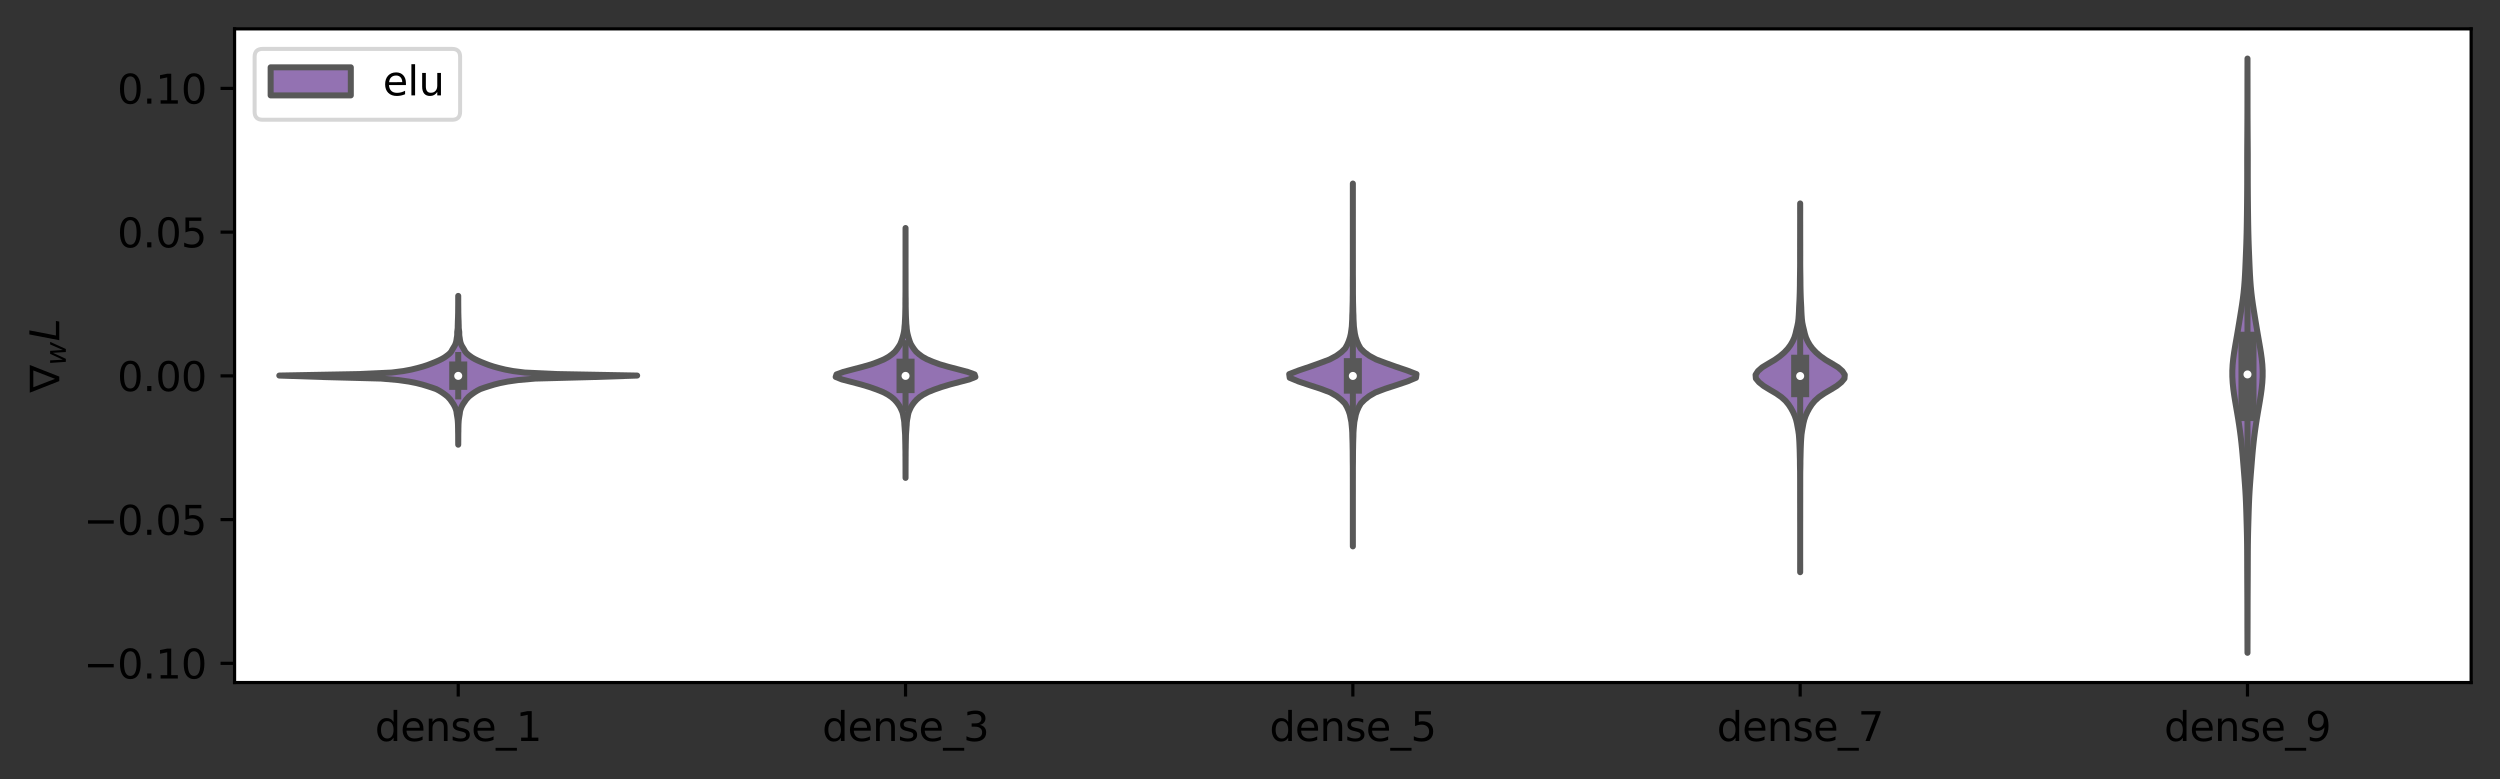 <?xml version="1.0" encoding="utf-8" standalone="no"?>
<!DOCTYPE svg PUBLIC "-//W3C//DTD SVG 1.1//EN"
  "http://www.w3.org/Graphics/SVG/1.1/DTD/svg11.dtd">
<svg xmlns:xlink="http://www.w3.org/1999/xlink" width="623.723pt" height="194.436pt" viewBox="0 0 623.723 194.436" xmlns="http://www.w3.org/2000/svg" version="1.1">
 <rect x="0" y="0" width="623.723" height="194.436" fill="#333333" stroke="none"/>
 <defs>
  <style type="text/css">*{stroke-linejoin: round; stroke-linecap: butt}</style>
 </defs>
 <g id="figure_1">
  <g id="patch_1">
   <path d="M -0 194.436 
L 623.723 194.436 
L 623.723 0 
L -0 0 
L -0 194.436 
z
" style="fill: none"/>
  </g>
  <g id="axes_1">
   <g id="patch_2">
    <path d="M 58.523 170.28 
L 616.523 170.28 
L 616.523 7.2 
L 58.523 7.2 
z
" style="fill: #ffffff"/>
   </g>
   <g id="PolyCollection_1">
    <defs>
     <path id="m2320437916" d="M 114.324 -83.49 
L 114.323 -83.49 
L 114.32 -83.865 
L 114.316 -84.24 
L 114.314 -84.615 
L 114.313 -84.99 
L 114.313 -85.365 
L 114.31 -85.74 
L 114.307 -86.115 
L 114.299 -86.49 
L 114.288 -86.865 
L 114.289 -87.24 
L 114.283 -87.615 
L 114.274 -87.99 
L 114.267 -88.365 
L 114.253 -88.74 
L 114.23 -89.114 
L 114.206 -89.489 
L 114.167 -89.864 
L 114.112 -90.239 
L 114.05 -90.614 
L 113.985 -90.989 
L 113.928 -91.364 
L 113.885 -91.739 
L 113.796 -92.114 
L 113.663 -92.489 
L 113.518 -92.864 
L 113.329 -93.239 
L 113.121 -93.614 
L 112.866 -93.989 
L 112.608 -94.364 
L 112.355 -94.739 
L 112.017 -95.114 
L 111.675 -95.489 
L 111.208 -95.864 
L 110.706 -96.239 
L 110.159 -96.614 
L 109.544 -96.989 
L 108.828 -97.364 
L 107.763 -97.739 
L 106.595 -98.114 
L 105.373 -98.489 
L 103.894 -98.864 
L 102.008 -99.239 
L 99.398 -99.613 
L 95.108 -99.988 
L 80.943 -100.363 
L 69.683 -100.738 
L 89.654 -101.113 
L 97.712 -101.488 
L 100.669 -101.863 
L 102.654 -102.238 
L 104.174 -102.613 
L 105.536 -102.988 
L 106.674 -103.363 
L 107.65 -103.738 
L 108.591 -104.113 
L 109.45 -104.488 
L 110.21 -104.863 
L 110.864 -105.238 
L 111.389 -105.613 
L 111.884 -105.988 
L 112.294 -106.363 
L 112.596 -106.738 
L 112.793 -107.113 
L 113.015 -107.488 
L 113.24 -107.863 
L 113.469 -108.238 
L 113.628 -108.613 
L 113.757 -108.988 
L 113.846 -109.363 
L 113.909 -109.738 
L 113.958 -110.112 
L 114.026 -110.487 
L 114.068 -110.862 
L 114.069 -111.237 
L 114.072 -111.612 
L 114.123 -111.987 
L 114.172 -112.362 
L 114.202 -112.737 
L 114.2 -113.112 
L 114.212 -113.487 
L 114.223 -113.862 
L 114.23 -114.237 
L 114.246 -114.612 
L 114.262 -114.987 
L 114.277 -115.362 
L 114.283 -115.737 
L 114.292 -116.112 
L 114.303 -116.487 
L 114.305 -116.862 
L 114.307 -117.237 
L 114.311 -117.612 
L 114.316 -117.987 
L 114.319 -118.362 
L 114.321 -118.737 
L 114.322 -119.112 
L 114.322 -119.487 
L 114.321 -119.862 
L 114.322 -120.236 
L 114.323 -120.611 
L 114.324 -120.611 
L 114.324 -120.611 
L 114.324 -120.236 
L 114.326 -119.862 
L 114.325 -119.487 
L 114.324 -119.112 
L 114.326 -118.737 
L 114.328 -118.362 
L 114.331 -117.987 
L 114.336 -117.612 
L 114.34 -117.237 
L 114.342 -116.862 
L 114.344 -116.487 
L 114.355 -116.112 
L 114.364 -115.737 
L 114.369 -115.362 
L 114.385 -114.987 
L 114.401 -114.612 
L 114.416 -114.237 
L 114.424 -113.862 
L 114.435 -113.487 
L 114.447 -113.112 
L 114.445 -112.737 
L 114.474 -112.362 
L 114.524 -111.987 
L 114.575 -111.612 
L 114.578 -111.237 
L 114.579 -110.862 
L 114.62 -110.487 
L 114.689 -110.112 
L 114.738 -109.738 
L 114.8 -109.363 
L 114.89 -108.988 
L 115.019 -108.613 
L 115.178 -108.238 
L 115.407 -107.863 
L 115.632 -107.488 
L 115.854 -107.113 
L 116.051 -106.738 
L 116.353 -106.363 
L 116.763 -105.988 
L 117.258 -105.613 
L 117.783 -105.238 
L 118.436 -104.863 
L 119.197 -104.488 
L 120.056 -104.113 
L 120.997 -103.738 
L 121.973 -103.363 
L 123.111 -102.988 
L 124.473 -102.613 
L 125.993 -102.238 
L 127.978 -101.863 
L 130.935 -101.488 
L 138.993 -101.113 
L 158.963 -100.738 
L 147.704 -100.363 
L 133.539 -99.988 
L 129.249 -99.613 
L 126.639 -99.239 
L 124.753 -98.864 
L 123.274 -98.489 
L 122.052 -98.114 
L 120.884 -97.739 
L 119.819 -97.364 
L 119.103 -96.989 
L 118.487 -96.614 
L 117.941 -96.239 
L 117.439 -95.864 
L 116.972 -95.489 
L 116.63 -95.114 
L 116.292 -94.739 
L 116.039 -94.364 
L 115.781 -93.989 
L 115.526 -93.614 
L 115.318 -93.239 
L 115.129 -92.864 
L 114.984 -92.489 
L 114.851 -92.114 
L 114.762 -91.739 
L 114.719 -91.364 
L 114.662 -90.989 
L 114.597 -90.614 
L 114.535 -90.239 
L 114.48 -89.864 
L 114.441 -89.489 
L 114.417 -89.114 
L 114.394 -88.74 
L 114.379 -88.365 
L 114.373 -87.99 
L 114.364 -87.615 
L 114.358 -87.24 
L 114.359 -86.865 
L 114.347 -86.49 
L 114.34 -86.115 
L 114.337 -85.74 
L 114.334 -85.365 
L 114.334 -84.99 
L 114.333 -84.615 
L 114.331 -84.24 
L 114.327 -83.865 
L 114.324 -83.49 
z
" style="stroke: #585858; stroke-width: 1.5"/>
    </defs>
    <g clip-path="url(#pa8e45c9fc3)">
     <use xlink:href="#m2320437916" x="0" y="194.436" style="fill: #9372b2; stroke: #585858; stroke-width: 1.5"/>
    </g>
   </g>
   <g id="PolyCollection_2">
    <defs>
     <path id="m3a3580b13e" d="M 225.924 -75.21 
L 225.923 -75.21 
L 225.921 -75.84 
L 225.919 -76.47 
L 225.919 -77.099 
L 225.919 -77.729 
L 225.915 -78.359 
L 225.912 -78.988 
L 225.909 -79.618 
L 225.908 -80.248 
L 225.899 -80.877 
L 225.902 -81.507 
L 225.892 -82.137 
L 225.877 -82.766 
L 225.872 -83.396 
L 225.858 -84.026 
L 225.843 -84.655 
L 225.829 -85.285 
L 225.818 -85.915 
L 225.78 -86.544 
L 225.733 -87.174 
L 225.693 -87.804 
L 225.642 -88.433 
L 225.611 -89.063 
L 225.531 -89.693 
L 225.406 -90.322 
L 225.306 -90.952 
L 225.151 -91.582 
L 224.881 -92.211 
L 224.584 -92.841 
L 224.196 -93.471 
L 223.726 -94.1 
L 223.157 -94.73 
L 222.433 -95.36 
L 221.504 -95.989 
L 220.301 -96.619 
L 218.733 -97.249 
L 216.944 -97.878 
L 214.851 -98.508 
L 212.466 -99.138 
L 210.054 -99.767 
L 208.49 -100.397 
L 208.703 -101.027 
L 210.43 -101.656 
L 212.817 -102.286 
L 215.23 -102.916 
L 217.404 -103.545 
L 219.108 -104.175 
L 220.601 -104.805 
L 221.726 -105.434 
L 222.577 -106.064 
L 223.295 -106.694 
L 223.788 -107.323 
L 224.217 -107.953 
L 224.604 -108.583 
L 224.857 -109.212 
L 225.068 -109.842 
L 225.254 -110.472 
L 225.414 -111.101 
L 225.546 -111.731 
L 225.624 -112.361 
L 225.671 -112.99 
L 225.74 -113.62 
L 225.768 -114.25 
L 225.803 -114.879 
L 225.831 -115.509 
L 225.849 -116.139 
L 225.862 -116.768 
L 225.876 -117.398 
L 225.89 -118.028 
L 225.886 -118.657 
L 225.893 -119.287 
L 225.893 -119.917 
L 225.905 -120.546 
L 225.908 -121.176 
L 225.913 -121.806 
L 225.916 -122.435 
L 225.916 -123.065 
L 225.915 -123.695 
L 225.916 -124.324 
L 225.917 -124.954 
L 225.918 -125.584 
L 225.918 -126.213 
L 225.92 -126.843 
L 225.922 -127.473 
L 225.922 -128.102 
L 225.922 -128.732 
L 225.923 -129.362 
L 225.923 -129.991 
L 225.92 -130.621 
L 225.92 -131.251 
L 225.921 -131.88 
L 225.922 -132.51 
L 225.922 -133.14 
L 225.923 -133.769 
L 225.923 -134.399 
L 225.922 -135.028 
L 225.922 -135.658 
L 225.923 -136.288 
L 225.922 -136.917 
L 225.923 -137.547 
L 225.924 -137.547 
L 225.924 -137.547 
L 225.924 -136.917 
L 225.924 -136.288 
L 225.925 -135.658 
L 225.924 -135.028 
L 225.924 -134.399 
L 225.924 -133.769 
L 225.925 -133.14 
L 225.925 -132.51 
L 225.926 -131.88 
L 225.926 -131.251 
L 225.927 -130.621 
L 225.924 -129.991 
L 225.924 -129.362 
L 225.925 -128.732 
L 225.924 -128.102 
L 225.925 -127.473 
L 225.927 -126.843 
L 225.929 -126.213 
L 225.929 -125.584 
L 225.93 -124.954 
L 225.931 -124.324 
L 225.932 -123.695 
L 225.931 -123.065 
L 225.931 -122.435 
L 225.934 -121.806 
L 225.939 -121.176 
L 225.942 -120.546 
L 225.954 -119.917 
L 225.954 -119.287 
L 225.96 -118.657 
L 225.957 -118.028 
L 225.971 -117.398 
L 225.985 -116.768 
L 225.998 -116.139 
L 226.016 -115.509 
L 226.044 -114.879 
L 226.079 -114.25 
L 226.107 -113.62 
L 226.176 -112.99 
L 226.223 -112.361 
L 226.301 -111.731 
L 226.433 -111.101 
L 226.593 -110.472 
L 226.779 -109.842 
L 226.99 -109.212 
L 227.243 -108.583 
L 227.63 -107.953 
L 228.059 -107.323 
L 228.552 -106.694 
L 229.27 -106.064 
L 230.121 -105.434 
L 231.245 -104.805 
L 232.739 -104.175 
L 234.443 -103.545 
L 236.617 -102.916 
L 239.029 -102.286 
L 241.417 -101.656 
L 243.144 -101.027 
L 243.357 -100.397 
L 241.792 -99.767 
L 239.381 -99.138 
L 236.996 -98.508 
L 234.903 -97.878 
L 233.114 -97.249 
L 231.546 -96.619 
L 230.342 -95.989 
L 229.414 -95.36 
L 228.69 -94.73 
L 228.121 -94.1 
L 227.651 -93.471 
L 227.262 -92.841 
L 226.966 -92.211 
L 226.696 -91.582 
L 226.541 -90.952 
L 226.441 -90.322 
L 226.315 -89.693 
L 226.236 -89.063 
L 226.205 -88.433 
L 226.154 -87.804 
L 226.114 -87.174 
L 226.067 -86.544 
L 226.028 -85.915 
L 226.018 -85.285 
L 226.004 -84.655 
L 225.989 -84.026 
L 225.975 -83.396 
L 225.97 -82.766 
L 225.955 -82.137 
L 225.945 -81.507 
L 225.948 -80.877 
L 225.939 -80.248 
L 225.938 -79.618 
L 225.935 -78.988 
L 225.932 -78.359 
L 225.928 -77.729 
L 225.928 -77.099 
L 225.927 -76.47 
L 225.925 -75.84 
L 225.924 -75.21 
z
" style="stroke: #585858; stroke-width: 1.5"/>
    </defs>
    <g clip-path="url(#pa8e45c9fc3)">
     <use xlink:href="#m3a3580b13e" x="0" y="194.436" style="fill: #9372b2; stroke: #585858; stroke-width: 1.5"/>
    </g>
   </g>
   <g id="PolyCollection_3">
    <defs>
     <path id="m13e705e00c" d="M 337.524 -58.123 
L 337.523 -58.123 
L 337.522 -59.038 
L 337.523 -59.952 
L 337.523 -60.866 
L 337.523 -61.781 
L 337.523 -62.695 
L 337.523 -63.609 
L 337.523 -64.524 
L 337.523 -65.438 
L 337.523 -66.352 
L 337.523 -67.266 
L 337.523 -68.181 
L 337.523 -69.095 
L 337.523 -70.009 
L 337.522 -70.924 
L 337.519 -71.838 
L 337.519 -72.752 
L 337.521 -73.667 
L 337.52 -74.581 
L 337.516 -75.495 
L 337.515 -76.41 
L 337.518 -77.324 
L 337.513 -78.238 
L 337.501 -79.153 
L 337.496 -80.067 
L 337.491 -80.981 
L 337.486 -81.895 
L 337.465 -82.81 
L 337.453 -83.724 
L 337.426 -84.638 
L 337.395 -85.553 
L 337.379 -86.467 
L 337.319 -87.381 
L 337.235 -88.296 
L 337.145 -89.21 
L 336.956 -90.124 
L 336.773 -91.039 
L 336.47 -91.953 
L 336.064 -92.867 
L 335.539 -93.781 
L 334.626 -94.696 
L 333.477 -95.61 
L 331.906 -96.524 
L 329.493 -97.439 
L 326.684 -98.353 
L 323.968 -99.267 
L 321.771 -100.182 
L 321.646 -101.096 
L 324.004 -102.01 
L 326.722 -102.925 
L 329.287 -103.839 
L 331.719 -104.753 
L 333.419 -105.667 
L 334.666 -106.582 
L 335.594 -107.496 
L 336.108 -108.41 
L 336.5 -109.325 
L 336.807 -110.239 
L 337.016 -111.153 
L 337.147 -112.068 
L 337.264 -112.982 
L 337.312 -113.896 
L 337.362 -114.811 
L 337.38 -115.725 
L 337.424 -116.639 
L 337.44 -117.553 
L 337.464 -118.468 
L 337.487 -119.382 
L 337.49 -120.296 
L 337.503 -121.211 
L 337.507 -122.125 
L 337.504 -123.039 
L 337.507 -123.954 
L 337.51 -124.868 
L 337.518 -125.782 
L 337.521 -126.697 
L 337.518 -127.611 
L 337.518 -128.525 
L 337.521 -129.439 
L 337.519 -130.354 
L 337.521 -131.268 
L 337.522 -132.182 
L 337.523 -133.097 
L 337.521 -134.011 
L 337.521 -134.925 
L 337.522 -135.84 
L 337.523 -136.754 
L 337.523 -137.668 
L 337.523 -138.583 
L 337.523 -139.497 
L 337.522 -140.411 
L 337.521 -141.325 
L 337.523 -142.24 
L 337.523 -143.154 
L 337.523 -144.068 
L 337.523 -144.983 
L 337.523 -145.897 
L 337.523 -146.811 
L 337.522 -147.726 
L 337.523 -148.64 
L 337.524 -148.64 
L 337.524 -148.64 
L 337.525 -147.726 
L 337.524 -146.811 
L 337.523 -145.897 
L 337.523 -144.983 
L 337.523 -144.068 
L 337.523 -143.154 
L 337.524 -142.24 
L 337.526 -141.325 
L 337.524 -140.411 
L 337.523 -139.497 
L 337.523 -138.583 
L 337.523 -137.668 
L 337.524 -136.754 
L 337.525 -135.84 
L 337.525 -134.925 
L 337.526 -134.011 
L 337.524 -133.097 
L 337.525 -132.182 
L 337.526 -131.268 
L 337.528 -130.354 
L 337.526 -129.439 
L 337.529 -128.525 
L 337.529 -127.611 
L 337.526 -126.697 
L 337.529 -125.782 
L 337.537 -124.868 
L 337.54 -123.954 
L 337.543 -123.039 
L 337.54 -122.125 
L 337.544 -121.211 
L 337.557 -120.296 
L 337.56 -119.382 
L 337.582 -118.468 
L 337.607 -117.553 
L 337.623 -116.639 
L 337.667 -115.725 
L 337.685 -114.811 
L 337.735 -113.896 
L 337.783 -112.982 
L 337.9 -112.068 
L 338.031 -111.153 
L 338.24 -110.239 
L 338.546 -109.325 
L 338.939 -108.41 
L 339.452 -107.496 
L 340.381 -106.582 
L 341.628 -105.667 
L 343.328 -104.753 
L 345.76 -103.839 
L 348.324 -102.925 
L 351.043 -102.01 
L 353.401 -101.096 
L 353.276 -100.182 
L 351.079 -99.267 
L 348.363 -98.353 
L 345.554 -97.439 
L 343.141 -96.524 
L 341.57 -95.61 
L 340.421 -94.696 
L 339.508 -93.781 
L 338.983 -92.867 
L 338.577 -91.953 
L 338.273 -91.039 
L 338.091 -90.124 
L 337.902 -89.21 
L 337.812 -88.296 
L 337.728 -87.381 
L 337.668 -86.467 
L 337.652 -85.553 
L 337.62 -84.638 
L 337.594 -83.724 
L 337.582 -82.81 
L 337.561 -81.895 
L 337.556 -80.981 
L 337.551 -80.067 
L 337.545 -79.153 
L 337.534 -78.238 
L 337.529 -77.324 
L 337.532 -76.41 
L 337.531 -75.495 
L 337.527 -74.581 
L 337.526 -73.667 
L 337.528 -72.752 
L 337.527 -71.838 
L 337.525 -70.924 
L 337.523 -70.009 
L 337.523 -69.095 
L 337.523 -68.181 
L 337.523 -67.266 
L 337.523 -66.352 
L 337.523 -65.438 
L 337.523 -64.524 
L 337.523 -63.609 
L 337.523 -62.695 
L 337.523 -61.781 
L 337.523 -60.866 
L 337.524 -59.952 
L 337.525 -59.038 
L 337.524 -58.123 
z
" style="stroke: #585858; stroke-width: 1.5"/>
    </defs>
    <g clip-path="url(#pa8e45c9fc3)">
     <use xlink:href="#m13e705e00c" x="0" y="194.436" style="fill: #9372b2; stroke: #585858; stroke-width: 1.5"/>
    </g>
   </g>
   <g id="PolyCollection_4">
    <defs>
     <path id="mee0ba439bd" d="M 449.124 -51.68 
L 449.123 -51.68 
L 449.12 -52.61 
L 449.12 -53.539 
L 449.123 -54.468 
L 449.123 -55.398 
L 449.123 -56.327 
L 449.123 -57.256 
L 449.123 -58.186 
L 449.123 -59.115 
L 449.123 -60.044 
L 449.123 -60.973 
L 449.123 -61.903 
L 449.123 -62.832 
L 449.122 -63.761 
L 449.119 -64.691 
L 449.117 -65.62 
L 449.118 -66.549 
L 449.118 -67.479 
L 449.116 -68.408 
L 449.113 -69.337 
L 449.113 -70.266 
L 449.112 -71.196 
L 449.114 -72.125 
L 449.111 -73.054 
L 449.111 -73.984 
L 449.111 -74.913 
L 449.107 -75.842 
L 449.103 -76.772 
L 449.081 -77.701 
L 449.065 -78.63 
L 449.063 -79.56 
L 449.037 -80.489 
L 449.017 -81.418 
L 448.994 -82.347 
L 448.958 -83.277 
L 448.919 -84.206 
L 448.86 -85.135 
L 448.789 -86.065 
L 448.656 -86.994 
L 448.484 -87.923 
L 448.314 -88.853 
L 448.089 -89.782 
L 447.767 -90.711 
L 447.348 -91.64 
L 446.845 -92.57 
L 446.241 -93.499 
L 445.479 -94.428 
L 444.448 -95.358 
L 443.11 -96.287 
L 441.522 -97.216 
L 440.002 -98.146 
L 438.849 -99.075 
L 438.074 -100.004 
L 437.994 -100.933 
L 438.6 -101.863 
L 439.655 -102.792 
L 441.19 -103.721 
L 442.767 -104.651 
L 444.078 -105.58 
L 445.164 -106.509 
L 446.038 -107.439 
L 446.725 -108.368 
L 447.258 -109.297 
L 447.676 -110.226 
L 447.961 -111.156 
L 448.175 -112.085 
L 448.404 -113.014 
L 448.595 -113.944 
L 448.704 -114.873 
L 448.771 -115.802 
L 448.82 -116.732 
L 448.853 -117.661 
L 448.901 -118.59 
L 448.95 -119.519 
L 448.987 -120.449 
L 449.016 -121.378 
L 449.037 -122.307 
L 449.055 -123.237 
L 449.061 -124.166 
L 449.069 -125.095 
L 449.084 -126.025 
L 449.096 -126.954 
L 449.108 -127.883 
L 449.113 -128.813 
L 449.111 -129.742 
L 449.108 -130.671 
L 449.109 -131.6 
L 449.112 -132.53 
L 449.11 -133.459 
L 449.113 -134.388 
L 449.116 -135.318 
L 449.117 -136.247 
L 449.118 -137.176 
L 449.117 -138.106 
L 449.12 -139.035 
L 449.122 -139.964 
L 449.121 -140.893 
L 449.118 -141.823 
L 449.12 -142.752 
L 449.123 -143.681 
L 449.124 -143.681 
L 449.124 -143.681 
L 449.127 -142.752 
L 449.129 -141.823 
L 449.126 -140.893 
L 449.125 -139.964 
L 449.127 -139.035 
L 449.13 -138.106 
L 449.129 -137.176 
L 449.129 -136.247 
L 449.131 -135.318 
L 449.134 -134.388 
L 449.137 -133.459 
L 449.135 -132.53 
L 449.138 -131.6 
L 449.139 -130.671 
L 449.136 -129.742 
L 449.134 -128.813 
L 449.139 -127.883 
L 449.151 -126.954 
L 449.163 -126.025 
L 449.178 -125.095 
L 449.186 -124.166 
L 449.192 -123.237 
L 449.21 -122.307 
L 449.231 -121.378 
L 449.26 -120.449 
L 449.297 -119.519 
L 449.346 -118.59 
L 449.394 -117.661 
L 449.427 -116.732 
L 449.476 -115.802 
L 449.543 -114.873 
L 449.652 -113.944 
L 449.843 -113.014 
L 450.072 -112.085 
L 450.286 -111.156 
L 450.571 -110.226 
L 450.989 -109.297 
L 451.522 -108.368 
L 452.209 -107.439 
L 453.083 -106.509 
L 454.169 -105.58 
L 455.48 -104.651 
L 457.057 -103.721 
L 458.591 -102.792 
L 459.647 -101.863 
L 460.253 -100.933 
L 460.173 -100.004 
L 459.398 -99.075 
L 458.245 -98.146 
L 456.724 -97.216 
L 455.137 -96.287 
L 453.798 -95.358 
L 452.768 -94.428 
L 452.005 -93.499 
L 451.402 -92.57 
L 450.899 -91.64 
L 450.48 -90.711 
L 450.157 -89.782 
L 449.933 -88.853 
L 449.762 -87.923 
L 449.591 -86.994 
L 449.458 -86.065 
L 449.387 -85.135 
L 449.328 -84.206 
L 449.288 -83.277 
L 449.253 -82.347 
L 449.23 -81.418 
L 449.21 -80.489 
L 449.184 -79.56 
L 449.181 -78.63 
L 449.166 -77.701 
L 449.144 -76.772 
L 449.14 -75.842 
L 449.136 -74.913 
L 449.136 -73.984 
L 449.136 -73.054 
L 449.133 -72.125 
L 449.135 -71.196 
L 449.134 -70.266 
L 449.134 -69.337 
L 449.131 -68.408 
L 449.129 -67.479 
L 449.129 -66.549 
L 449.13 -65.62 
L 449.128 -64.691 
L 449.125 -63.761 
L 449.124 -62.832 
L 449.123 -61.903 
L 449.123 -60.973 
L 449.123 -60.044 
L 449.123 -59.115 
L 449.123 -58.186 
L 449.123 -57.256 
L 449.123 -56.327 
L 449.123 -55.398 
L 449.124 -54.468 
L 449.127 -53.539 
L 449.127 -52.61 
L 449.124 -51.68 
z
" style="stroke: #585858; stroke-width: 1.5"/>
    </defs>
    <g clip-path="url(#pa8e45c9fc3)">
     <use xlink:href="#mee0ba439bd" x="0" y="194.436" style="fill: #9372b2; stroke: #585858; stroke-width: 1.5"/>
    </g>
   </g>
   <g id="PolyCollection_5">
    <defs>
     <path id="m3ae7a22941" d="M 560.726 -31.569 
L 560.721 -31.569 
L 560.718 -33.066 
L 560.714 -34.564 
L 560.709 -36.062 
L 560.704 -37.559 
L 560.7 -39.057 
L 560.698 -40.554 
L 560.697 -42.052 
L 560.694 -43.549 
L 560.689 -45.047 
L 560.682 -46.544 
L 560.673 -48.042 
L 560.666 -49.539 
L 560.659 -51.037 
L 560.653 -52.534 
L 560.649 -54.032 
L 560.644 -55.529 
L 560.637 -57.027 
L 560.625 -58.524 
L 560.604 -60.022 
L 560.574 -61.519 
L 560.536 -63.017 
L 560.493 -64.514 
L 560.449 -66.012 
L 560.402 -67.509 
L 560.348 -69.007 
L 560.28 -70.505 
L 560.196 -72.002 
L 560.094 -73.5 
L 559.981 -74.997 
L 559.863 -76.495 
L 559.743 -77.992 
L 559.623 -79.49 
L 559.497 -80.987 
L 559.36 -82.485 
L 559.206 -83.982 
L 559.033 -85.48 
L 558.839 -86.977 
L 558.624 -88.475 
L 558.39 -89.972 
L 558.139 -91.47 
L 557.88 -92.967 
L 557.624 -94.465 
L 557.386 -95.962 
L 557.182 -97.46 
L 557.03 -98.957 
L 556.946 -100.455 
L 556.941 -101.952 
L 557.018 -103.45 
L 557.169 -104.947 
L 557.376 -106.445 
L 557.62 -107.943 
L 557.879 -109.44 
L 558.141 -110.938 
L 558.395 -112.435 
L 558.643 -113.933 
L 558.888 -115.43 
L 559.13 -116.928 
L 559.363 -118.425 
L 559.574 -119.923 
L 559.754 -121.42 
L 559.901 -122.918 
L 560.016 -124.415 
L 560.106 -125.913 
L 560.18 -127.41 
L 560.245 -128.908 
L 560.307 -130.405 
L 560.367 -131.903 
L 560.423 -133.4 
L 560.471 -134.898 
L 560.51 -136.395 
L 560.54 -137.893 
L 560.565 -139.39 
L 560.586 -140.888 
L 560.604 -142.386 
L 560.619 -143.883 
L 560.632 -145.381 
L 560.642 -146.878 
L 560.65 -148.376 
L 560.654 -149.873 
L 560.655 -151.371 
L 560.652 -152.868 
L 560.651 -154.366 
L 560.653 -155.863 
L 560.66 -157.361 
L 560.669 -158.858 
L 560.68 -160.356 
L 560.689 -161.853 
L 560.697 -163.351 
L 560.704 -164.848 
L 560.708 -166.346 
L 560.711 -167.843 
L 560.712 -169.341 
L 560.712 -170.838 
L 560.712 -172.336 
L 560.714 -173.833 
L 560.716 -175.331 
L 560.718 -176.828 
L 560.721 -178.326 
L 560.722 -179.824 
L 560.725 -179.824 
L 560.725 -179.824 
L 560.726 -178.326 
L 560.728 -176.828 
L 560.731 -175.331 
L 560.733 -173.833 
L 560.735 -172.336 
L 560.735 -170.838 
L 560.735 -169.341 
L 560.736 -167.843 
L 560.739 -166.346 
L 560.743 -164.848 
L 560.75 -163.351 
L 560.758 -161.853 
L 560.767 -160.356 
L 560.777 -158.858 
L 560.787 -157.361 
L 560.794 -155.863 
L 560.796 -154.366 
L 560.794 -152.868 
L 560.792 -151.371 
L 560.793 -149.873 
L 560.797 -148.376 
L 560.805 -146.878 
L 560.815 -145.381 
L 560.828 -143.883 
L 560.843 -142.386 
L 560.861 -140.888 
L 560.882 -139.39 
L 560.907 -137.893 
L 560.937 -136.395 
L 560.976 -134.898 
L 561.024 -133.4 
L 561.08 -131.903 
L 561.14 -130.405 
L 561.202 -128.908 
L 561.267 -127.41 
L 561.341 -125.913 
L 561.431 -124.415 
L 561.546 -122.918 
L 561.693 -121.42 
L 561.873 -119.923 
L 562.084 -118.425 
L 562.317 -116.928 
L 562.559 -115.43 
L 562.804 -113.933 
L 563.052 -112.435 
L 563.306 -110.938 
L 563.567 -109.44 
L 563.827 -107.943 
L 564.071 -106.445 
L 564.278 -104.947 
L 564.429 -103.45 
L 564.506 -101.952 
L 564.501 -100.455 
L 564.417 -98.957 
L 564.265 -97.46 
L 564.061 -95.962 
L 563.823 -94.465 
L 563.567 -92.967 
L 563.308 -91.47 
L 563.057 -89.972 
L 562.823 -88.475 
L 562.608 -86.977 
L 562.414 -85.48 
L 562.241 -83.982 
L 562.087 -82.485 
L 561.95 -80.987 
L 561.824 -79.49 
L 561.704 -77.992 
L 561.584 -76.495 
L 561.466 -74.997 
L 561.352 -73.5 
L 561.251 -72.002 
L 561.166 -70.505 
L 561.099 -69.007 
L 561.045 -67.509 
L 560.998 -66.012 
L 560.954 -64.514 
L 560.911 -63.017 
L 560.873 -61.519 
L 560.843 -60.022 
L 560.822 -58.524 
L 560.81 -57.027 
L 560.803 -55.529 
L 560.798 -54.032 
L 560.794 -52.534 
L 560.788 -51.037 
L 560.781 -49.539 
L 560.773 -48.042 
L 560.765 -46.544 
L 560.758 -45.047 
L 560.753 -43.549 
L 560.75 -42.052 
L 560.749 -40.554 
L 560.746 -39.057 
L 560.743 -37.559 
L 560.738 -36.062 
L 560.733 -34.564 
L 560.729 -33.066 
L 560.726 -31.569 
z
" style="stroke: #585858; stroke-width: 1.5"/>
    </defs>
    <g clip-path="url(#pa8e45c9fc3)">
     <use xlink:href="#m3ae7a22941" x="0" y="194.436" style="fill: #9372b2; stroke: #585858; stroke-width: 1.5"/>
    </g>
   </g>
   <g id="matplotlib.axis_1">
    <g id="xtick_1">
     <g id="line2d_1">
      <defs>
       <path id="m71297c7ea8" d="M 0 0 
L 0 3.5 
" style="stroke: #000000; stroke-width: 0.8"/>
      </defs>
      <g>
       <use xlink:href="#m71297c7ea8" x="114.323" y="170.28" style="stroke: #000000; stroke-width: 0.8"/>
      </g>
     </g>
     <g id="text_1">
      <!-- dense_1 -->
      <g transform="translate(93.541 184.878)scale(0.1 -0.1)">
       <defs>
        <path id="DejaVuSans-64" d="M 2906 2969 
L 2906 4863 
L 3481 4863 
L 3481 0 
L 2906 0 
L 2906 525 
Q 2725 213 2448 61 
Q 2172 -91 1784 -91 
Q 1150 -91 751 415 
Q 353 922 353 1747 
Q 353 2572 751 3078 
Q 1150 3584 1784 3584 
Q 2172 3584 2448 3432 
Q 2725 3281 2906 2969 
z
M 947 1747 
Q 947 1113 1208 752 
Q 1469 391 1925 391 
Q 2381 391 2643 752 
Q 2906 1113 2906 1747 
Q 2906 2381 2643 2742 
Q 2381 3103 1925 3103 
Q 1469 3103 1208 2742 
Q 947 2381 947 1747 
z
" transform="scale(0.016)"/>
        <path id="DejaVuSans-65" d="M 3597 1894 
L 3597 1613 
L 953 1613 
Q 991 1019 1311 708 
Q 1631 397 2203 397 
Q 2534 397 2845 478 
Q 3156 559 3463 722 
L 3463 178 
Q 3153 47 2828 -22 
Q 2503 -91 2169 -91 
Q 1331 -91 842 396 
Q 353 884 353 1716 
Q 353 2575 817 3079 
Q 1281 3584 2069 3584 
Q 2775 3584 3186 3129 
Q 3597 2675 3597 1894 
z
M 3022 2063 
Q 3016 2534 2758 2815 
Q 2500 3097 2075 3097 
Q 1594 3097 1305 2825 
Q 1016 2553 972 2059 
L 3022 2063 
z
" transform="scale(0.016)"/>
        <path id="DejaVuSans-6e" d="M 3513 2113 
L 3513 0 
L 2938 0 
L 2938 2094 
Q 2938 2591 2744 2837 
Q 2550 3084 2163 3084 
Q 1697 3084 1428 2787 
Q 1159 2491 1159 1978 
L 1159 0 
L 581 0 
L 581 3500 
L 1159 3500 
L 1159 2956 
Q 1366 3272 1645 3428 
Q 1925 3584 2291 3584 
Q 2894 3584 3203 3211 
Q 3513 2838 3513 2113 
z
" transform="scale(0.016)"/>
        <path id="DejaVuSans-73" d="M 2834 3397 
L 2834 2853 
Q 2591 2978 2328 3040 
Q 2066 3103 1784 3103 
Q 1356 3103 1142 2972 
Q 928 2841 928 2578 
Q 928 2378 1081 2264 
Q 1234 2150 1697 2047 
L 1894 2003 
Q 2506 1872 2764 1633 
Q 3022 1394 3022 966 
Q 3022 478 2636 193 
Q 2250 -91 1575 -91 
Q 1294 -91 989 -36 
Q 684 19 347 128 
L 347 722 
Q 666 556 975 473 
Q 1284 391 1588 391 
Q 1994 391 2212 530 
Q 2431 669 2431 922 
Q 2431 1156 2273 1281 
Q 2116 1406 1581 1522 
L 1381 1569 
Q 847 1681 609 1914 
Q 372 2147 372 2553 
Q 372 3047 722 3315 
Q 1072 3584 1716 3584 
Q 2034 3584 2315 3537 
Q 2597 3491 2834 3397 
z
" transform="scale(0.016)"/>
        <path id="DejaVuSans-5f" d="M 3263 -1063 
L 3263 -1509 
L -63 -1509 
L -63 -1063 
L 3263 -1063 
z
" transform="scale(0.016)"/>
        <path id="DejaVuSans-31" d="M 794 531 
L 1825 531 
L 1825 4091 
L 703 3866 
L 703 4441 
L 1819 4666 
L 2450 4666 
L 2450 531 
L 3481 531 
L 3481 0 
L 794 0 
L 794 531 
z
" transform="scale(0.016)"/>
       </defs>
       <use xlink:href="#DejaVuSans-64"/>
       <use xlink:href="#DejaVuSans-65" x="63.477"/>
       <use xlink:href="#DejaVuSans-6e" x="125"/>
       <use xlink:href="#DejaVuSans-73" x="188.379"/>
       <use xlink:href="#DejaVuSans-65" x="240.479"/>
       <use xlink:href="#DejaVuSans-5f" x="302.002"/>
       <use xlink:href="#DejaVuSans-31" x="352.002"/>
      </g>
     </g>
    </g>
    <g id="xtick_2">
     <g id="line2d_2">
      <g>
       <use xlink:href="#m71297c7ea8" x="225.923" y="170.28" style="stroke: #000000; stroke-width: 0.8"/>
      </g>
     </g>
     <g id="text_2">
      <!-- dense_3 -->
      <g transform="translate(205.141 184.878)scale(0.1 -0.1)">
       <defs>
        <path id="DejaVuSans-33" d="M 2597 2516 
Q 3050 2419 3304 2112 
Q 3559 1806 3559 1356 
Q 3559 666 3084 287 
Q 2609 -91 1734 -91 
Q 1441 -91 1130 -33 
Q 819 25 488 141 
L 488 750 
Q 750 597 1062 519 
Q 1375 441 1716 441 
Q 2309 441 2620 675 
Q 2931 909 2931 1356 
Q 2931 1769 2642 2001 
Q 2353 2234 1838 2234 
L 1294 2234 
L 1294 2753 
L 1863 2753 
Q 2328 2753 2575 2939 
Q 2822 3125 2822 3475 
Q 2822 3834 2567 4026 
Q 2313 4219 1838 4219 
Q 1578 4219 1281 4162 
Q 984 4106 628 3988 
L 628 4550 
Q 988 4650 1302 4700 
Q 1616 4750 1894 4750 
Q 2613 4750 3031 4423 
Q 3450 4097 3450 3541 
Q 3450 3153 3228 2886 
Q 3006 2619 2597 2516 
z
" transform="scale(0.016)"/>
       </defs>
       <use xlink:href="#DejaVuSans-64"/>
       <use xlink:href="#DejaVuSans-65" x="63.477"/>
       <use xlink:href="#DejaVuSans-6e" x="125"/>
       <use xlink:href="#DejaVuSans-73" x="188.379"/>
       <use xlink:href="#DejaVuSans-65" x="240.479"/>
       <use xlink:href="#DejaVuSans-5f" x="302.002"/>
       <use xlink:href="#DejaVuSans-33" x="352.002"/>
      </g>
     </g>
    </g>
    <g id="xtick_3">
     <g id="line2d_3">
      <g>
       <use xlink:href="#m71297c7ea8" x="337.523" y="170.28" style="stroke: #000000; stroke-width: 0.8"/>
      </g>
     </g>
     <g id="text_3">
      <!-- dense_5 -->
      <g transform="translate(316.741 184.878)scale(0.1 -0.1)">
       <defs>
        <path id="DejaVuSans-35" d="M 691 4666 
L 3169 4666 
L 3169 4134 
L 1269 4134 
L 1269 2991 
Q 1406 3038 1543 3061 
Q 1681 3084 1819 3084 
Q 2600 3084 3056 2656 
Q 3513 2228 3513 1497 
Q 3513 744 3044 326 
Q 2575 -91 1722 -91 
Q 1428 -91 1123 -41 
Q 819 9 494 109 
L 494 744 
Q 775 591 1075 516 
Q 1375 441 1709 441 
Q 2250 441 2565 725 
Q 2881 1009 2881 1497 
Q 2881 1984 2565 2268 
Q 2250 2553 1709 2553 
Q 1456 2553 1204 2497 
Q 953 2441 691 2322 
L 691 4666 
z
" transform="scale(0.016)"/>
       </defs>
       <use xlink:href="#DejaVuSans-64"/>
       <use xlink:href="#DejaVuSans-65" x="63.477"/>
       <use xlink:href="#DejaVuSans-6e" x="125"/>
       <use xlink:href="#DejaVuSans-73" x="188.379"/>
       <use xlink:href="#DejaVuSans-65" x="240.479"/>
       <use xlink:href="#DejaVuSans-5f" x="302.002"/>
       <use xlink:href="#DejaVuSans-35" x="352.002"/>
      </g>
     </g>
    </g>
    <g id="xtick_4">
     <g id="line2d_4">
      <g>
       <use xlink:href="#m71297c7ea8" x="449.123" y="170.28" style="stroke: #000000; stroke-width: 0.8"/>
      </g>
     </g>
     <g id="text_4">
      <!-- dense_7 -->
      <g transform="translate(428.341 184.878)scale(0.1 -0.1)">
       <defs>
        <path id="DejaVuSans-37" d="M 525 4666 
L 3525 4666 
L 3525 4397 
L 1831 0 
L 1172 0 
L 2766 4134 
L 525 4134 
L 525 4666 
z
" transform="scale(0.016)"/>
       </defs>
       <use xlink:href="#DejaVuSans-64"/>
       <use xlink:href="#DejaVuSans-65" x="63.477"/>
       <use xlink:href="#DejaVuSans-6e" x="125"/>
       <use xlink:href="#DejaVuSans-73" x="188.379"/>
       <use xlink:href="#DejaVuSans-65" x="240.479"/>
       <use xlink:href="#DejaVuSans-5f" x="302.002"/>
       <use xlink:href="#DejaVuSans-37" x="352.002"/>
      </g>
     </g>
    </g>
    <g id="xtick_5">
     <g id="line2d_5">
      <g>
       <use xlink:href="#m71297c7ea8" x="560.723" y="170.28" style="stroke: #000000; stroke-width: 0.8"/>
      </g>
     </g>
     <g id="text_5">
      <!-- dense_9 -->
      <g transform="translate(539.941 184.878)scale(0.1 -0.1)">
       <defs>
        <path id="DejaVuSans-39" d="M 703 97 
L 703 672 
Q 941 559 1184 500 
Q 1428 441 1663 441 
Q 2288 441 2617 861 
Q 2947 1281 2994 2138 
Q 2813 1869 2534 1725 
Q 2256 1581 1919 1581 
Q 1219 1581 811 2004 
Q 403 2428 403 3163 
Q 403 3881 828 4315 
Q 1253 4750 1959 4750 
Q 2769 4750 3195 4129 
Q 3622 3509 3622 2328 
Q 3622 1225 3098 567 
Q 2575 -91 1691 -91 
Q 1453 -91 1209 -44 
Q 966 3 703 97 
z
M 1959 2075 
Q 2384 2075 2632 2365 
Q 2881 2656 2881 3163 
Q 2881 3666 2632 3958 
Q 2384 4250 1959 4250 
Q 1534 4250 1286 3958 
Q 1038 3666 1038 3163 
Q 1038 2656 1286 2365 
Q 1534 2075 1959 2075 
z
" transform="scale(0.016)"/>
       </defs>
       <use xlink:href="#DejaVuSans-64"/>
       <use xlink:href="#DejaVuSans-65" x="63.477"/>
       <use xlink:href="#DejaVuSans-6e" x="125"/>
       <use xlink:href="#DejaVuSans-73" x="188.379"/>
       <use xlink:href="#DejaVuSans-65" x="240.479"/>
       <use xlink:href="#DejaVuSans-5f" x="302.002"/>
       <use xlink:href="#DejaVuSans-39" x="352.002"/>
      </g>
     </g>
    </g>
   </g>
   <g id="matplotlib.axis_2">
    <g id="ytick_1">
     <g id="line2d_6">
      <defs>
       <path id="ma74d8884c3" d="M 0 0 
L -3.5 0 
" style="stroke: #000000; stroke-width: 0.8"/>
      </defs>
      <g>
       <use xlink:href="#ma74d8884c3" x="58.523" y="165.49" style="stroke: #000000; stroke-width: 0.8"/>
      </g>
     </g>
     <g id="text_6">
      <!-- −0.10 -->
      <g transform="translate(20.878 169.289)scale(0.1 -0.1)">
       <defs>
        <path id="DejaVuSans-2212" d="M 678 2272 
L 4684 2272 
L 4684 1741 
L 678 1741 
L 678 2272 
z
" transform="scale(0.016)"/>
        <path id="DejaVuSans-30" d="M 2034 4250 
Q 1547 4250 1301 3770 
Q 1056 3291 1056 2328 
Q 1056 1369 1301 889 
Q 1547 409 2034 409 
Q 2525 409 2770 889 
Q 3016 1369 3016 2328 
Q 3016 3291 2770 3770 
Q 2525 4250 2034 4250 
z
M 2034 4750 
Q 2819 4750 3233 4129 
Q 3647 3509 3647 2328 
Q 3647 1150 3233 529 
Q 2819 -91 2034 -91 
Q 1250 -91 836 529 
Q 422 1150 422 2328 
Q 422 3509 836 4129 
Q 1250 4750 2034 4750 
z
" transform="scale(0.016)"/>
        <path id="DejaVuSans-2e" d="M 684 794 
L 1344 794 
L 1344 0 
L 684 0 
L 684 794 
z
" transform="scale(0.016)"/>
       </defs>
       <use xlink:href="#DejaVuSans-2212"/>
       <use xlink:href="#DejaVuSans-30" x="83.789"/>
       <use xlink:href="#DejaVuSans-2e" x="147.412"/>
       <use xlink:href="#DejaVuSans-31" x="179.199"/>
       <use xlink:href="#DejaVuSans-30" x="242.822"/>
      </g>
     </g>
    </g>
    <g id="ytick_2">
     <g id="line2d_7">
      <g>
       <use xlink:href="#ma74d8884c3" x="58.523" y="129.633" style="stroke: #000000; stroke-width: 0.8"/>
      </g>
     </g>
     <g id="text_7">
      <!-- −0.05 -->
      <g transform="translate(20.878 133.432)scale(0.1 -0.1)">
       <use xlink:href="#DejaVuSans-2212"/>
       <use xlink:href="#DejaVuSans-30" x="83.789"/>
       <use xlink:href="#DejaVuSans-2e" x="147.412"/>
       <use xlink:href="#DejaVuSans-30" x="179.199"/>
       <use xlink:href="#DejaVuSans-35" x="242.822"/>
      </g>
     </g>
    </g>
    <g id="ytick_3">
     <g id="line2d_8">
      <g>
       <use xlink:href="#ma74d8884c3" x="58.523" y="93.775" style="stroke: #000000; stroke-width: 0.8"/>
      </g>
     </g>
     <g id="text_8">
      <!-- 0.00 -->
      <g transform="translate(29.258 97.575)scale(0.1 -0.1)">
       <use xlink:href="#DejaVuSans-30"/>
       <use xlink:href="#DejaVuSans-2e" x="63.623"/>
       <use xlink:href="#DejaVuSans-30" x="95.41"/>
       <use xlink:href="#DejaVuSans-30" x="159.033"/>
      </g>
     </g>
    </g>
    <g id="ytick_4">
     <g id="line2d_9">
      <g>
       <use xlink:href="#ma74d8884c3" x="58.523" y="57.918" style="stroke: #000000; stroke-width: 0.8"/>
      </g>
     </g>
     <g id="text_9">
      <!-- 0.05 -->
      <g transform="translate(29.258 61.717)scale(0.1 -0.1)">
       <use xlink:href="#DejaVuSans-30"/>
       <use xlink:href="#DejaVuSans-2e" x="63.623"/>
       <use xlink:href="#DejaVuSans-30" x="95.41"/>
       <use xlink:href="#DejaVuSans-35" x="159.033"/>
      </g>
     </g>
    </g>
    <g id="ytick_5">
     <g id="line2d_10">
      <g>
       <use xlink:href="#ma74d8884c3" x="58.523" y="22.061" style="stroke: #000000; stroke-width: 0.8"/>
      </g>
     </g>
     <g id="text_10">
      <!-- 0.10 -->
      <g transform="translate(29.258 25.86)scale(0.1 -0.1)">
       <use xlink:href="#DejaVuSans-30"/>
       <use xlink:href="#DejaVuSans-2e" x="63.623"/>
       <use xlink:href="#DejaVuSans-31" x="95.41"/>
       <use xlink:href="#DejaVuSans-30" x="159.033"/>
      </g>
     </g>
    </g>
    <g id="text_11">
     <!-- ${\nabla}_w L$ -->
     <g transform="translate(14.798 97.94)rotate(-90)scale(0.1 -0.1)">
      <defs>
       <path id="DejaVuSans-2207" d="M 2138 659 
L 3444 4047 
L 831 4047 
L 2138 659 
z
M 1791 0 
L -19 4603 
L 4300 4603 
L 2491 0 
L 1791 0 
z
" transform="scale(0.016)"/>
       <path id="DejaVuSans-Oblique-77" d="M 544 3500 
L 1113 3500 
L 1259 684 
L 2566 3500 
L 3231 3500 
L 3425 684 
L 4666 3500 
L 5241 3500 
L 3641 0 
L 2969 0 
L 2797 2900 
L 1459 0 
L 781 0 
L 544 3500 
z
" transform="scale(0.016)"/>
       <path id="DejaVuSans-Oblique-4c" d="M 1075 4666 
L 1709 4666 
L 909 525 
L 3181 525 
L 3078 0 
L 172 0 
L 1075 4666 
z
" transform="scale(0.016)"/>
      </defs>
      <use xlink:href="#DejaVuSans-2207" transform="translate(0 0.094)"/>
      <use xlink:href="#DejaVuSans-Oblique-77" transform="translate(67.852 -16.312)scale(0.7)"/>
      <use xlink:href="#DejaVuSans-Oblique-4c" transform="translate(127.837 0.094)"/>
     </g>
    </g>
   </g>
   <g id="line2d_11">
    <path d="M 114.323 98.89 
L 114.323 88.564 
" clip-path="url(#pa8e45c9fc3)" style="fill: none; stroke: #585858; stroke-width: 1.5; stroke-linecap: square"/>
   </g>
   <g id="line2d_12">
    <path d="M 114.323 95.018 
L 114.323 92.436 
" clip-path="url(#pa8e45c9fc3)" style="fill: none; stroke: #585858; stroke-width: 4.5; stroke-linecap: square"/>
   </g>
   <g id="line2d_13">
    <path d="M 225.923 101.961 
L 225.923 85.609 
" clip-path="url(#pa8e45c9fc3)" style="fill: none; stroke: #585858; stroke-width: 1.5; stroke-linecap: square"/>
   </g>
   <g id="line2d_14">
    <path d="M 225.923 95.828 
L 225.923 91.739 
" clip-path="url(#pa8e45c9fc3)" style="fill: none; stroke: #585858; stroke-width: 4.5; stroke-linecap: square"/>
   </g>
   <g id="line2d_15">
    <path d="M 337.523 102.522 
L 337.523 85.055 
" clip-path="url(#pa8e45c9fc3)" style="fill: none; stroke: #585858; stroke-width: 1.5; stroke-linecap: square"/>
   </g>
   <g id="line2d_16">
    <path d="M 337.523 95.972 
L 337.523 91.605 
" clip-path="url(#pa8e45c9fc3)" style="fill: none; stroke: #585858; stroke-width: 4.5; stroke-linecap: square"/>
   </g>
   <g id="line2d_17">
    <path d="M 449.123 105.986 
L 449.123 81.607 
" clip-path="url(#pa8e45c9fc3)" style="fill: none; stroke: #585858; stroke-width: 1.5; stroke-linecap: square"/>
   </g>
   <g id="line2d_18">
    <path d="M 449.123 96.844 
L 449.123 90.749 
" clip-path="url(#pa8e45c9fc3)" style="fill: none; stroke: #585858; stroke-width: 4.5; stroke-linecap: square"/>
   </g>
   <g id="line2d_19">
    <path d="M 560.723 129.117 
L 560.723 59.546 
" clip-path="url(#pa8e45c9fc3)" style="fill: none; stroke: #585858; stroke-width: 1.5; stroke-linecap: square"/>
   </g>
   <g id="line2d_20">
    <path d="M 560.723 102.796 
L 560.723 85.016 
" clip-path="url(#pa8e45c9fc3)" style="fill: none; stroke: #585858; stroke-width: 4.5; stroke-linecap: square"/>
   </g>
   <g id="patch_3">
    <path d="M 58.523 170.28 
L 58.523 7.2 
" style="fill: none; stroke: #000000; stroke-width: 0.8; stroke-linejoin: miter; stroke-linecap: square"/>
   </g>
   <g id="patch_4">
    <path d="M 616.523 170.28 
L 616.523 7.2 
" style="fill: none; stroke: #000000; stroke-width: 0.8; stroke-linejoin: miter; stroke-linecap: square"/>
   </g>
   <g id="patch_5">
    <path d="M 58.523 170.28 
L 616.523 170.28 
" style="fill: none; stroke: #000000; stroke-width: 0.8; stroke-linejoin: miter; stroke-linecap: square"/>
   </g>
   <g id="patch_6">
    <path d="M 58.523 7.2 
L 616.523 7.2 
" style="fill: none; stroke: #000000; stroke-width: 0.8; stroke-linejoin: miter; stroke-linecap: square"/>
   </g>
   <g id="PathCollection_1">
    <defs>
     <path id="m90029fd088" d="M 0 1.5 
C 0.398 1.5 0.779 1.342 1.061 1.061 
C 1.342 0.779 1.5 0.398 1.5 0 
C 1.5 -0.398 1.342 -0.779 1.061 -1.061 
C 0.779 -1.342 0.398 -1.5 0 -1.5 
C -0.398 -1.5 -0.779 -1.342 -1.061 -1.061 
C -1.342 -0.779 -1.5 -0.398 -1.5 0 
C -1.5 0.398 -1.342 0.779 -1.061 1.061 
C -0.779 1.342 -0.398 1.5 0 1.5 
z
" style="stroke: #585858"/>
    </defs>
    <g clip-path="url(#pa8e45c9fc3)">
     <use xlink:href="#m90029fd088" x="114.323" y="93.775" style="fill: #ffffff; stroke: #585858"/>
    </g>
   </g>
   <g id="PathCollection_2">
    <g clip-path="url(#pa8e45c9fc3)">
     <use xlink:href="#m90029fd088" x="225.923" y="93.781" style="fill: #ffffff; stroke: #585858"/>
    </g>
   </g>
   <g id="PathCollection_3">
    <g clip-path="url(#pa8e45c9fc3)">
     <use xlink:href="#m90029fd088" x="337.523" y="93.792" style="fill: #ffffff; stroke: #585858"/>
    </g>
   </g>
   <g id="PathCollection_4">
    <g clip-path="url(#pa8e45c9fc3)">
     <use xlink:href="#m90029fd088" x="449.123" y="93.814" style="fill: #ffffff; stroke: #585858"/>
    </g>
   </g>
   <g id="PathCollection_5">
    <g clip-path="url(#pa8e45c9fc3)">
     <use xlink:href="#m90029fd088" x="560.723" y="93.415" style="fill: #ffffff; stroke: #585858"/>
    </g>
   </g>
   <g id="legend_1">
    <g id="patch_7">
     <path d="M 65.523 29.878 
L 112.792 29.878 
Q 114.792 29.878 114.792 27.878 
L 114.792 14.2 
Q 114.792 12.2 112.792 12.2 
L 65.523 12.2 
Q 63.523 12.2 63.523 14.2 
L 63.523 27.878 
Q 63.523 29.878 65.523 29.878 
z
" style="fill: #ffffff; opacity: 0.8; stroke: #cccccc; stroke-linejoin: miter"/>
    </g>
    <g id="patch_8">
     <path d="M 67.523 23.798 
L 87.523 23.798 
L 87.523 16.798 
L 67.523 16.798 
z
" style="fill: #9372b2; stroke: #585858; stroke-width: 1.5; stroke-linejoin: miter"/>
    </g>
    <g id="text_12">
     <!-- elu -->
     <g transform="translate(95.523 23.798)scale(0.1 -0.1)">
      <defs>
       <path id="DejaVuSans-6c" d="M 603 4863 
L 1178 4863 
L 1178 0 
L 603 0 
L 603 4863 
z
" transform="scale(0.016)"/>
       <path id="DejaVuSans-75" d="M 544 1381 
L 544 3500 
L 1119 3500 
L 1119 1403 
Q 1119 906 1312 657 
Q 1506 409 1894 409 
Q 2359 409 2629 706 
Q 2900 1003 2900 1516 
L 2900 3500 
L 3475 3500 
L 3475 0 
L 2900 0 
L 2900 538 
Q 2691 219 2414 64 
Q 2138 -91 1772 -91 
Q 1169 -91 856 284 
Q 544 659 544 1381 
z
M 1991 3584 
L 1991 3584 
z
" transform="scale(0.016)"/>
      </defs>
      <use xlink:href="#DejaVuSans-65"/>
      <use xlink:href="#DejaVuSans-6c" x="61.523"/>
      <use xlink:href="#DejaVuSans-75" x="89.307"/>
     </g>
    </g>
   </g>
  </g>
 </g>
 <defs>
  <clipPath id="pa8e45c9fc3">
   <rect x="58.523" y="7.2" width="558" height="163.08"/>
  </clipPath>
 </defs>
</svg>
